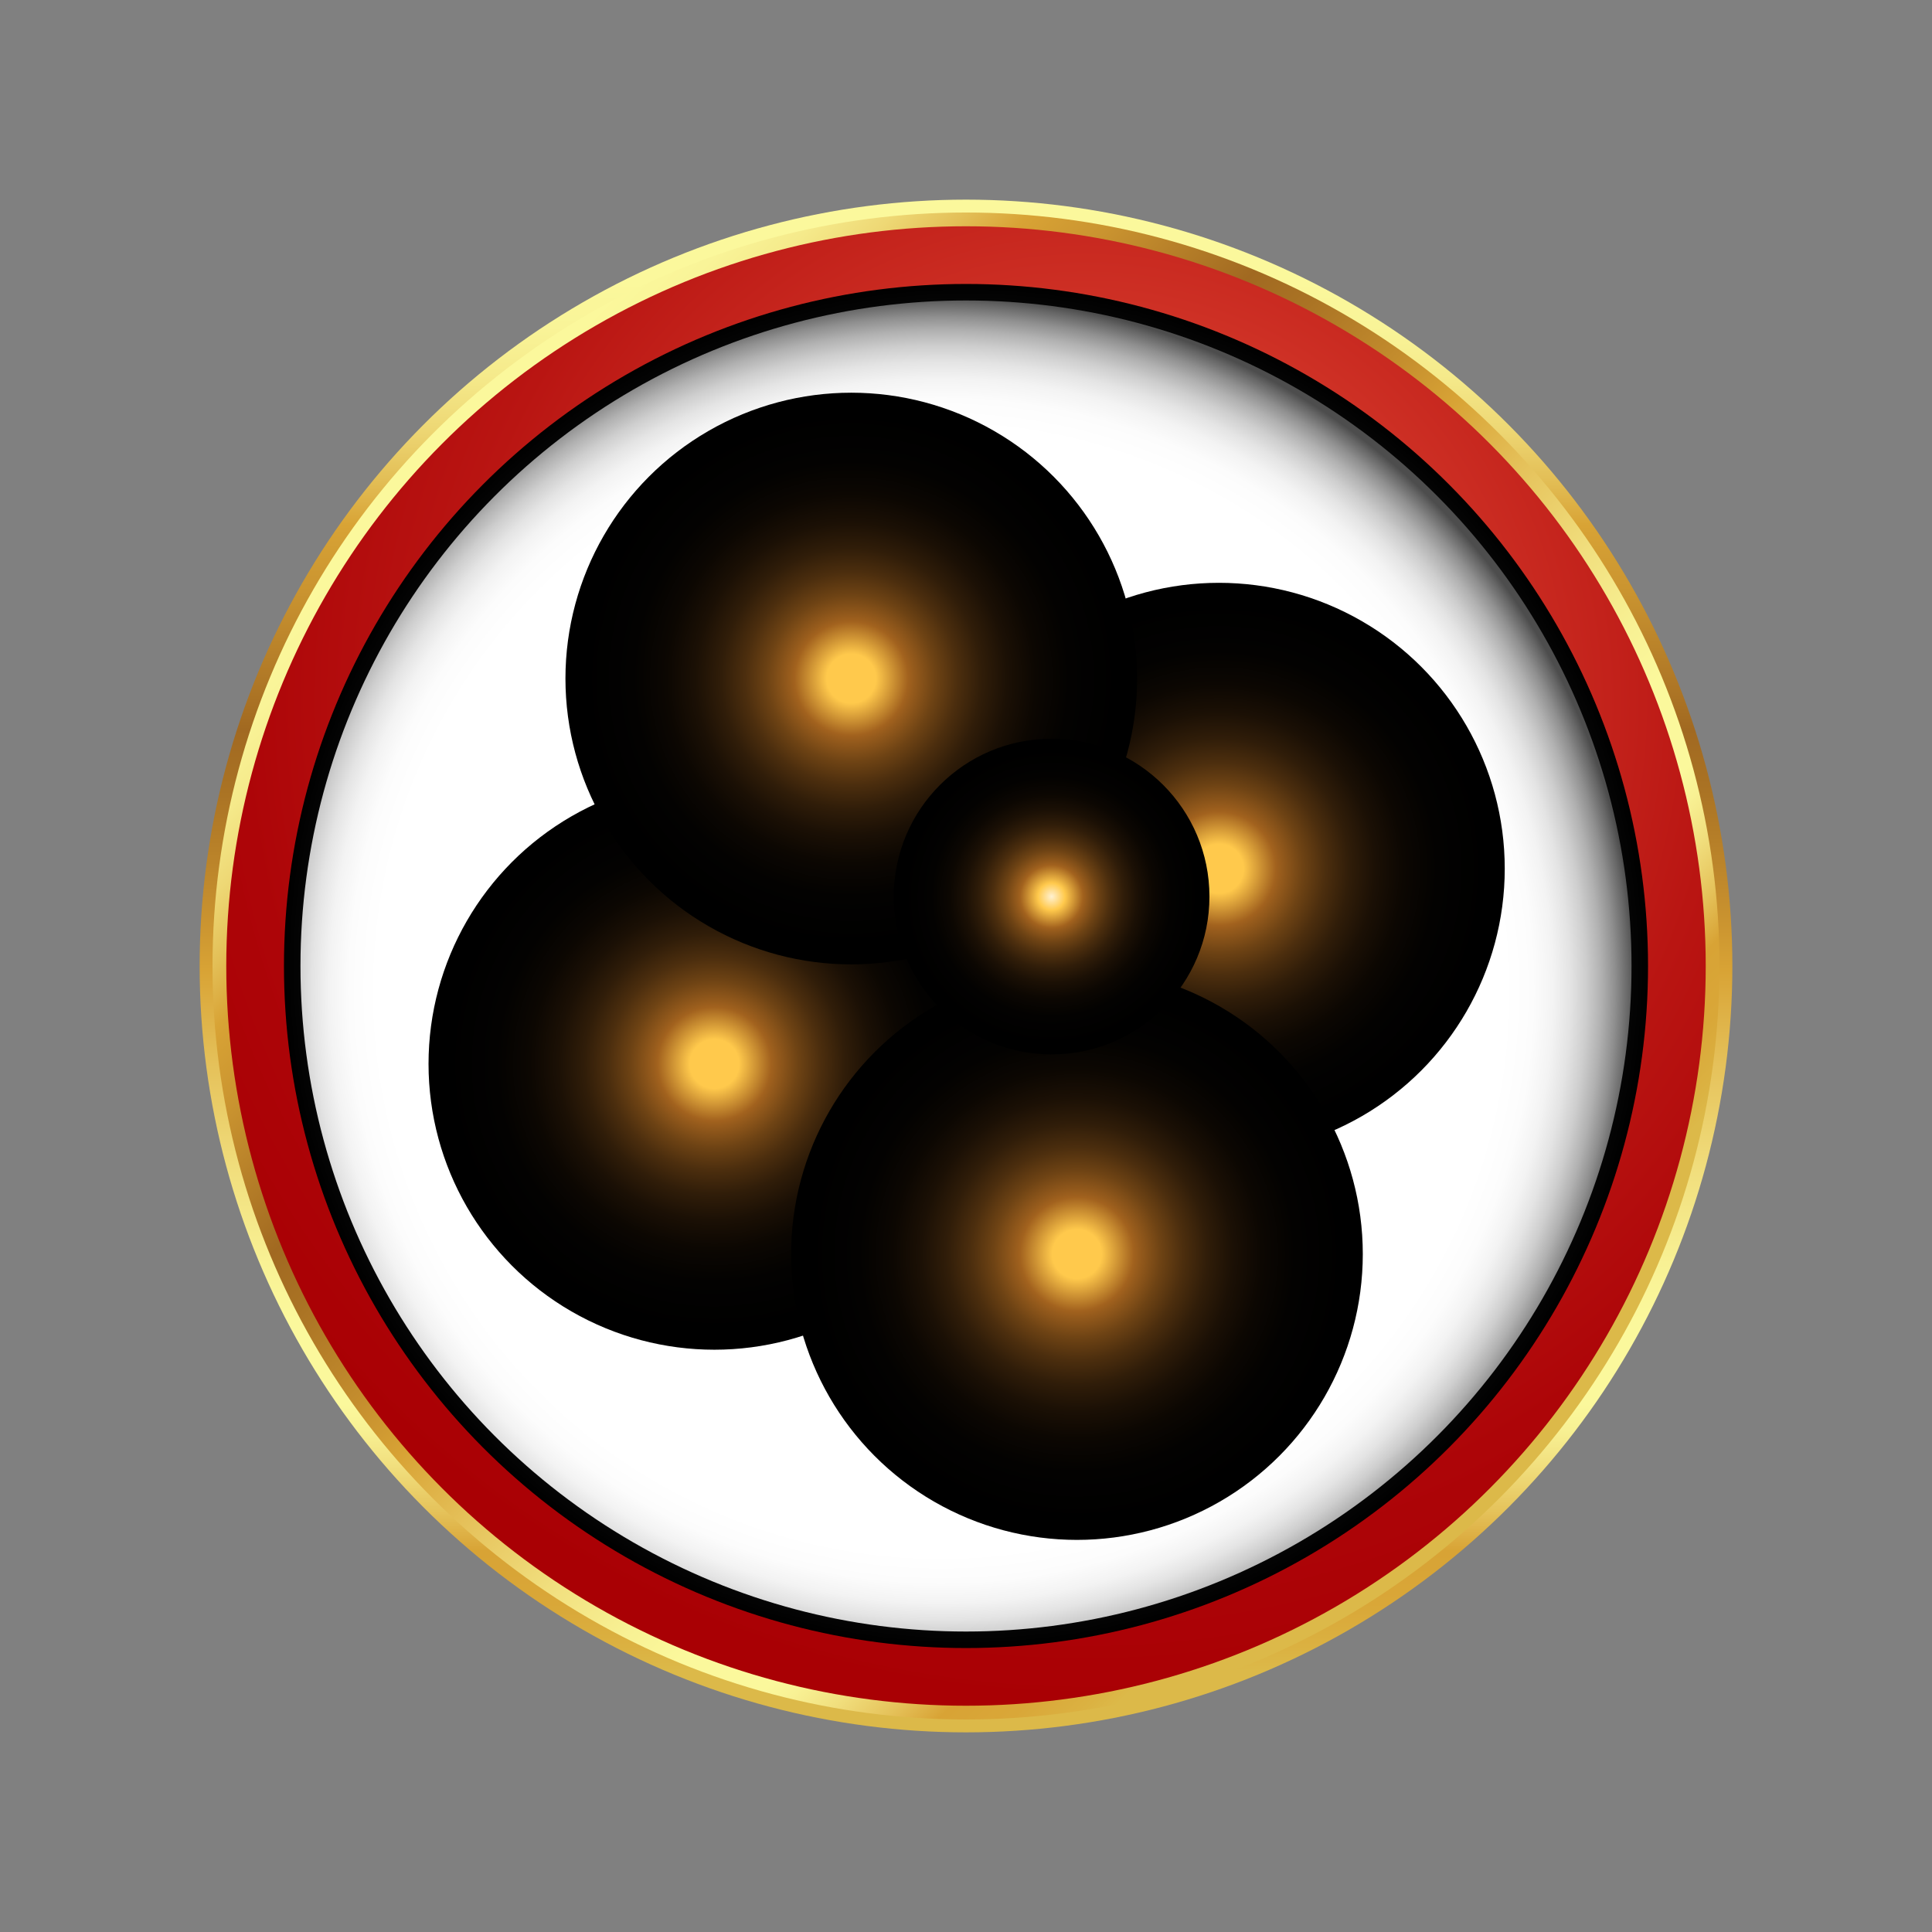 <?xml version="1.0" encoding="utf-8"?>
<!-- Generator: Adobe Illustrator 23.0.3, SVG Export Plug-In . SVG Version: 6.00 Build 0)  -->
<svg version="1.1" id="Layer_1" xmlns="http://www.w3.org/2000/svg" xmlns:xlink="http://www.w3.org/1999/xlink" x="0px" y="0px"
	 viewBox="0 0 288 288" style="enable-background:new 0 0 288 288;" xml:space="preserve">
<rect x="0" y="0" width="288" height="288" fill="#808080" stroke="none"/>
<style type="text/css">
	.st0{display:none;fill:#242424;}
	.st1{display:none;fill:url(#SVGID_1_);}
	.st2{fill:url(#SVGID_2_);}
	.st3{fill:url(#SVGID_3_);}
	.st4{fill:url(#SVGID_4_);}
	.st5{fill:url(#SVGID_5_);}
	.st6{fill:url(#SVGID_6_);}
	.st7{fill:url(#SVGID_7_);}
	.st8{fill:url(#SVGID_8_);}
	.st9{display:none;}
	.st10{display:inline;}
	.st11{fill:#FBE587;}
	.st12{fill:#B71210;}
	.st13{fill:url(#SVGID_9_);}
	.st14{fill:url(#SVGID_10_);}
	.st15{fill:url(#SVGID_11_);}
	.st16{fill:url(#SVGID_12_);}
	.st17{fill:url(#SVGID_13_);}
	.st18{fill:url(#SVGID_14_);}
	.st19{fill:url(#SVGID_15_);}
	.st20{fill:url(#SVGID_16_);}
	.st21{fill:url(#SVGID_17_);}
	.st22{fill:url(#SVGID_18_);}
	.st23{display:inline;fill:url(#SVGID_19_);}
	.st24{display:inline;fill:url(#SVGID_20_);}
	.st25{display:inline;fill:url(#SVGID_21_);}
	.st26{display:inline;fill:url(#SVGID_22_);}
	.st27{display:inline;fill:url(#SVGID_23_);}
</style>
<g>
	<rect x="0" y="0" class="st0" width="288" height="288"/>
	
		<radialGradient id="SVGID_1_" cx="-29.803" cy="191.631" r="105.025" gradientTransform="matrix(1.151 0 0 0.993 178.307 -9.768)" gradientUnits="userSpaceOnUse">
		<stop  offset="0.685" style="stop-color:#242424"/>
		<stop  offset="0.716" style="stop-color:#3E3E3E"/>
		<stop  offset="0.82" style="stop-color:#909090"/>
		<stop  offset="0.905" style="stop-color:#CCCCCC"/>
		<stop  offset="0.967" style="stop-color:#F1F1F1"/>
		<stop  offset="1" style="stop-color:#FFFFFF"/>
	</radialGradient>
	<ellipse class="st1" cx="144" cy="180.44" rx="120.9" ry="104.24"/>
	<g>
		<linearGradient id="SVGID_2_" gradientUnits="userSpaceOnUse" x1="144" y1="41.901" x2="144" y2="249.021">
			<stop  offset="0" style="stop-color:#FBF89C"/>
			<stop  offset="0.033" style="stop-color:#F9F498"/>
			<stop  offset="0.068" style="stop-color:#F5EA8B"/>
			<stop  offset="0.105" style="stop-color:#EED875"/>
			<stop  offset="0.142" style="stop-color:#E3BF57"/>
			<stop  offset="0.176" style="stop-color:#D8A335"/>
			<stop  offset="0.223" style="stop-color:#CA9430"/>
			<stop  offset="0.314" style="stop-color:#A56D22"/>
			<stop  offset="0.323" style="stop-color:#A16921"/>
			<stop  offset="0.367" style="stop-color:#AA7324"/>
			<stop  offset="0.442" style="stop-color:#C38C2D"/>
			<stop  offset="0.496" style="stop-color:#D8A335"/>
			<stop  offset="0.564" style="stop-color:#E5C15A"/>
			<stop  offset="0.643" style="stop-color:#F1DF7E"/>
			<stop  offset="0.707" style="stop-color:#F8F194"/>
			<stop  offset="0.748" style="stop-color:#FBF89C"/>
			<stop  offset="0.808" style="stop-color:#FBF89C"/>
			<stop  offset="0.826" style="stop-color:#F8F194"/>
			<stop  offset="0.853" style="stop-color:#F1DF7E"/>
			<stop  offset="0.886" style="stop-color:#E5C25A"/>
			<stop  offset="0.914" style="stop-color:#D8A335"/>
			<stop  offset="0.952" style="stop-color:#D9A738"/>
			<stop  offset="0.985" style="stop-color:#DBB242"/>
			<stop  offset="1" style="stop-color:#DCB949"/>
		</linearGradient>
		<circle class="st2" cx="144" cy="144" r="114.24"/>
		<linearGradient id="SVGID_3_" gradientUnits="userSpaceOnUse" x1="67.581" y1="67.581" x2="210.329" y2="210.329">
			<stop  offset="0" style="stop-color:#FBF89C"/>
			<stop  offset="0.033" style="stop-color:#F9F498"/>
			<stop  offset="0.068" style="stop-color:#F5EA8B"/>
			<stop  offset="0.105" style="stop-color:#EED875"/>
			<stop  offset="0.142" style="stop-color:#E3BF57"/>
			<stop  offset="0.176" style="stop-color:#D8A335"/>
			<stop  offset="0.223" style="stop-color:#CA9430"/>
			<stop  offset="0.314" style="stop-color:#A56D22"/>
			<stop  offset="0.323" style="stop-color:#A16921"/>
			<stop  offset="0.367" style="stop-color:#AA7324"/>
			<stop  offset="0.442" style="stop-color:#C38C2D"/>
			<stop  offset="0.496" style="stop-color:#D8A335"/>
			<stop  offset="0.564" style="stop-color:#E5C15A"/>
			<stop  offset="0.643" style="stop-color:#F1DF7E"/>
			<stop  offset="0.707" style="stop-color:#F8F194"/>
			<stop  offset="0.748" style="stop-color:#FBF89C"/>
			<stop  offset="0.808" style="stop-color:#FBF89C"/>
			<stop  offset="0.826" style="stop-color:#F8F194"/>
			<stop  offset="0.853" style="stop-color:#F1DF7E"/>
			<stop  offset="0.886" style="stop-color:#E5C25A"/>
			<stop  offset="0.914" style="stop-color:#D8A335"/>
			<stop  offset="0.952" style="stop-color:#D9A738"/>
			<stop  offset="0.985" style="stop-color:#DBB242"/>
			<stop  offset="1" style="stop-color:#DCB949"/>
		</linearGradient>
		<circle class="st3" cx="144" cy="144" r="112.32"/>
		<radialGradient id="SVGID_4_" cx="161.764" cy="104.693" r="149.781" gradientUnits="userSpaceOnUse">
			<stop  offset="0" style="stop-color:#FF6F50"/>
			<stop  offset="0.165" style="stop-color:#E9523C"/>
			<stop  offset="0.407" style="stop-color:#CD2F24"/>
			<stop  offset="0.633" style="stop-color:#B91512"/>
			<stop  offset="0.838" style="stop-color:#AD0508"/>
			<stop  offset="1" style="stop-color:#A90004"/>
		</radialGradient>
		<circle class="st4" cx="144" cy="144" r="110.27"/>
		<radialGradient id="SVGID_5_" cx="144" cy="144" r="101.669" gradientUnits="userSpaceOnUse">
			<stop  offset="0.591" style="stop-color:#333333"/>
			<stop  offset="0.696" style="stop-color:#2D2D2D"/>
			<stop  offset="0.832" style="stop-color:#1D1D1D"/>
			<stop  offset="0.983" style="stop-color:#030303"/>
			<stop  offset="1" style="stop-color:#000000"/>
		</radialGradient>
		<circle class="st5" cx="144" cy="144" r="101.67"/>
		<radialGradient id="SVGID_6_" cx="144" cy="144" r="101.339" gradientUnits="userSpaceOnUse">
			<stop  offset="0.477" style="stop-color:#FFF3A6"/>
			<stop  offset="0.781" style="stop-color:#F9DF7B"/>
			<stop  offset="0.809" style="stop-color:#F6DB77"/>
			<stop  offset="0.84" style="stop-color:#EECF6A"/>
			<stop  offset="0.871" style="stop-color:#E0BC54"/>
			<stop  offset="0.903" style="stop-color:#CDA036"/>
			<stop  offset="0.936" style="stop-color:#B57E10"/>
			<stop  offset="0.979" style="stop-color:#E5C35C"/>
			<stop  offset="1" style="stop-color:#F9DF7B"/>
		</radialGradient>
		<circle class="st6" cx="144" cy="144" r="98.65"/>
		<radialGradient id="SVGID_7_" cx="144" cy="144" r="98.929" gradientUnits="userSpaceOnUse">
			<stop  offset="0.591" style="stop-color:#333333"/>
			<stop  offset="0.696" style="stop-color:#2D2D2D"/>
			<stop  offset="0.832" style="stop-color:#1D1D1D"/>
			<stop  offset="0.983" style="stop-color:#030303"/>
			<stop  offset="1" style="stop-color:#000000"/>
		</radialGradient>
		<path class="st7" d="M88.28,225.75L144,144l-81.75,55.72C69.22,209.93,78.07,218.78,88.28,225.75z M225.75,199.72L144,144
			l55.72,81.75C209.93,218.78,218.78,209.93,225.75,199.72z M144,242.93c6.29,0,12.44-0.59,18.41-1.72L144,144l-18.41,97.21
			C131.56,242.33,137.71,242.93,144,242.93z M242.93,144c0-6.29-0.59-12.44-1.72-18.41L144,144l97.21,18.41
			C242.33,156.44,242.93,150.29,242.93,144z M199.72,62.25L144,144l81.75-55.72C218.78,78.07,209.93,69.22,199.72,62.25z M45.07,144
			c0,6.29,0.59,12.44,1.72,18.41L144,144l-97.21-18.41C45.67,131.56,45.07,137.71,45.07,144z M144,45.07
			c-6.29,0-12.44,0.59-18.41,1.72L144,144l18.41-97.21C156.44,45.67,150.29,45.07,144,45.07z M62.25,88.28L144,144L88.28,62.25
			C78.07,69.22,69.22,78.07,62.25,88.28z"/>
		<radialGradient id="SVGID_8_" cx="139.087" cy="150.047" r="23.055" gradientUnits="userSpaceOnUse">
			<stop  offset="0.254" style="stop-color:#BE8B1E"/>
			<stop  offset="1" style="stop-color:#FFFFFF"/>
		</radialGradient>
		<circle class="st8" cx="139.09" cy="150.05" r="23.06"/>
		<g class="st9">
			<g class="st10">
				<path class="st11" d="M145.43,70.11v2.71h-1.32l-5.5-2.32v-1.97h5.53v-0.87h1.29v0.87h2.09v1.58H145.43z M144.14,70.11h-3.78
					l3.78,1.36V70.11z"/>
				<path class="st11" d="M146.97,66.24c-0.47,0.41-1.09,0.61-1.88,0.61h-3.99c-0.81,0-1.45-0.2-1.92-0.59
					c-0.47-0.4-0.7-0.99-0.7-1.79c0-0.79,0.23-1.39,0.7-1.78s1.11-0.59,1.92-0.59h3.99c0.78,0,1.4,0.21,1.87,0.62
					c0.47,0.41,0.7,1,0.7,1.76C147.67,65.24,147.44,65.83,146.97,66.24z M145.07,63.82h-3.93c-0.33,0-0.6,0.04-0.83,0.13
					c-0.22,0.08-0.33,0.26-0.33,0.52c0,0.28,0.11,0.46,0.32,0.54c0.22,0.08,0.49,0.12,0.83,0.12h3.93c0.74,0,1.11-0.22,1.11-0.66
					C146.18,64.03,145.81,63.82,145.07,63.82z"/>
				<path class="st11" d="M146.97,60.27c-0.47,0.41-1.09,0.61-1.88,0.61h-3.99c-0.81,0-1.45-0.2-1.92-0.59s-0.7-0.99-0.7-1.79
					c0-0.79,0.23-1.39,0.7-1.78s1.11-0.59,1.92-0.59h3.99c0.78,0,1.4,0.21,1.87,0.62c0.47,0.41,0.7,1,0.7,1.76
					C147.67,59.27,147.44,59.86,146.97,60.27z M145.07,57.84h-3.93c-0.33,0-0.6,0.04-0.83,0.13c-0.22,0.08-0.33,0.26-0.33,0.52
					c0,0.28,0.11,0.46,0.32,0.54c0.22,0.08,0.49,0.12,0.83,0.12h3.93c0.74,0,1.11-0.22,1.11-0.66
					C146.18,58.06,145.81,57.84,145.07,57.84z"/>
			</g>
			<g class="st10">
				<path class="st11" d="M142.29,218.26v-2.71h1.32l5.5,2.32v1.97h-5.53v0.87h-1.29v-0.87h-2.09v-1.58H142.29z M143.58,218.26h3.78
					l-3.78-1.36V218.26z"/>
				<path class="st11" d="M140.74,222.13c0.47-0.41,1.09-0.61,1.88-0.61h3.99c0.81,0,1.45,0.2,1.92,0.59c0.47,0.4,0.7,0.99,0.7,1.79
					c0,0.79-0.23,1.39-0.7,1.78c-0.47,0.4-1.11,0.59-1.92,0.59h-3.99c-0.78,0-1.4-0.21-1.87-0.62c-0.47-0.41-0.7-1-0.7-1.76
					C140.04,223.13,140.28,222.53,140.74,222.13z M142.65,224.55h3.93c0.33,0,0.6-0.04,0.83-0.13c0.22-0.08,0.33-0.26,0.33-0.52
					c0-0.28-0.11-0.46-0.32-0.54c-0.22-0.08-0.49-0.12-0.83-0.12h-3.93c-0.74,0-1.11,0.22-1.11,0.66
					C141.54,224.34,141.91,224.55,142.65,224.55z"/>
				<path class="st11" d="M140.74,228.1c0.47-0.41,1.09-0.61,1.88-0.61h3.99c0.81,0,1.45,0.2,1.92,0.59c0.47,0.4,0.7,0.99,0.7,1.79
					c0,0.79-0.23,1.39-0.7,1.78c-0.47,0.4-1.11,0.59-1.92,0.59h-3.99c-0.78,0-1.4-0.21-1.87-0.62c-0.47-0.41-0.7-1-0.7-1.76
					C140.04,229.1,140.28,228.51,140.74,228.1z M142.65,230.52h3.93c0.33,0,0.6-0.04,0.83-0.13c0.22-0.08,0.33-0.26,0.33-0.52
					c0-0.28-0.11-0.46-0.32-0.54c-0.22-0.08-0.49-0.12-0.83-0.12h-3.93c-0.74,0-1.11,0.22-1.11,0.66
					C141.54,230.31,141.91,230.52,142.65,230.52z"/>
			</g>
			<g class="st10">
				<path class="st11" d="M193.83,146.8c0.3,0,0.53-0.03,0.68-0.08c0.15-0.05,0.26-0.15,0.33-0.29c0.07-0.14,0.1-0.35,0.1-0.64
					v-6.86h1.82v6.94c0,0.51-0.06,0.92-0.18,1.24c-0.12,0.32-0.33,0.56-0.63,0.71c-0.3,0.16-0.71,0.24-1.23,0.24h-0.88V146.8z"/>
				<path class="st11" d="M199.39,138.93h2.01l1.72,8.91h-1.67l-0.33-1.96h-1.41l-0.34,1.96h-1.71L199.39,138.93z M200.94,144.76
					l-0.54-3.59l-0.53,3.59H200.94z"/>
				<path class="st11" d="M204.36,147.2c-0.4-0.51-0.59-1.24-0.59-2.21v-3.19c0-0.98,0.2-1.73,0.59-2.23
					c0.39-0.5,1.06-0.75,2.02-0.75c0.91,0,1.55,0.22,1.93,0.67c0.38,0.44,0.57,1.08,0.57,1.91v0.75h-1.76v-0.82
					c0-0.26-0.01-0.48-0.04-0.64c-0.03-0.16-0.09-0.29-0.2-0.4c-0.11-0.11-0.27-0.16-0.49-0.16c-0.33,0-0.54,0.11-0.64,0.32
					c-0.1,0.21-0.14,0.52-0.14,0.93v4.05c0,0.42,0.06,0.73,0.16,0.94c0.11,0.21,0.32,0.31,0.62,0.31c0.31,0,0.51-0.1,0.59-0.31
					s0.13-0.52,0.13-0.93v-0.87h1.76v0.74c0,0.85-0.19,1.51-0.56,1.97c-0.37,0.47-1.02,0.7-1.94,0.7
					C205.43,147.97,204.76,147.71,204.36,147.2z"/>
				<path class="st11" d="M209.98,138.93h1.8v3.76l1.62-3.76h1.76l-1.67,4l1.8,4.91h-1.84l-1.38-3.98l-0.3,0.48v3.5h-1.8V138.93z"/>
				<path class="st11" d="M216.05,138.93h2.83c1.54,0,2.31,0.85,2.31,2.56c0,0.9-0.22,1.54-0.66,1.92
					c-0.44,0.38-1.05,0.57-1.84,0.57h-0.84v3.86h-1.8V138.93z M218.51,142.71c0.39,0,0.65-0.09,0.78-0.27
					c0.13-0.18,0.2-0.51,0.2-0.97c0-0.3-0.02-0.54-0.07-0.71c-0.04-0.17-0.14-0.31-0.28-0.4c-0.14-0.1-0.36-0.14-0.64-0.14h-0.64
					v2.5H218.51z"/>
				<path class="st11" d="M222.59,147.22c-0.4-0.5-0.61-1.22-0.61-2.18v-3.32c0-0.96,0.2-1.68,0.61-2.17
					c0.4-0.48,1.08-0.73,2.02-0.73c0.94,0,1.61,0.24,2.02,0.73c0.41,0.49,0.61,1.21,0.61,2.16v3.33c0,0.95-0.2,1.68-0.61,2.17
					c-0.41,0.5-1.08,0.74-2.02,0.74C223.66,147.97,222.99,147.72,222.59,147.22z M225.23,146.35c0.11-0.21,0.16-0.5,0.16-0.86v-4.21
					c0-0.37-0.05-0.65-0.16-0.85c-0.11-0.2-0.31-0.3-0.62-0.3s-0.52,0.1-0.62,0.3c-0.11,0.2-0.16,0.49-0.16,0.85v4.21
					c0,0.37,0.05,0.66,0.15,0.87c0.1,0.21,0.31,0.31,0.63,0.31C224.92,146.67,225.13,146.56,225.23,146.35z"/>
				<path class="st11" d="M229.22,140.28h-1.38v-1.34h4.55v1.34h-1.35v7.57h-1.83V140.28z"/>
			</g>
			<g class="st10">
				<path class="st11" d="M93.88,141.57c-0.3,0-0.53,0.03-0.68,0.08c-0.15,0.05-0.26,0.15-0.33,0.29c-0.07,0.14-0.1,0.35-0.1,0.64
					v6.86h-1.81v-6.94c0-0.51,0.06-0.92,0.18-1.24c0.12-0.32,0.33-0.56,0.63-0.71c0.3-0.16,0.71-0.24,1.23-0.24h0.88V141.57z"/>
				<path class="st11" d="M88.33,149.43h-2.01l-1.72-8.91h1.67l0.33,1.96h1.41l0.34-1.96h1.71L88.33,149.43z M86.78,143.6l0.54,3.59
					l0.53-3.59H86.78z"/>
				<path class="st11" d="M83.36,141.17c0.4,0.51,0.59,1.24,0.59,2.21v3.19c0,0.98-0.2,1.73-0.59,2.23
					c-0.39,0.5-1.07,0.75-2.02,0.75c-0.91,0-1.55-0.22-1.93-0.67c-0.38-0.44-0.57-1.08-0.57-1.91v-0.75h1.76v0.82
					c0,0.26,0.01,0.48,0.04,0.64c0.03,0.16,0.09,0.29,0.2,0.4c0.11,0.11,0.27,0.16,0.49,0.16c0.33,0,0.54-0.11,0.64-0.32
					c0.1-0.21,0.14-0.52,0.14-0.93v-4.05c0-0.42-0.06-0.73-0.17-0.93c-0.11-0.21-0.32-0.31-0.62-0.31c-0.31,0-0.51,0.1-0.59,0.31
					c-0.09,0.21-0.13,0.52-0.13,0.93v0.87h-1.76v-0.74c0-0.85,0.19-1.51,0.56-1.97c0.37-0.47,1.02-0.7,1.94-0.7
					C82.29,140.4,82.96,140.66,83.36,141.17z"/>
				<path class="st11" d="M77.74,149.43h-1.8v-3.76l-1.62,3.76h-1.76l1.67-4l-1.8-4.91h1.84l1.38,3.98l0.3-0.48v-3.5h1.8V149.43z"/>
				<path class="st11" d="M71.66,149.43h-2.83c-1.54,0-2.31-0.85-2.31-2.56c0-0.9,0.22-1.54,0.66-1.92
					c0.44-0.38,1.05-0.57,1.84-0.57h0.84v-3.86h1.8V149.43z M69.21,145.66c-0.39,0-0.65,0.09-0.78,0.27
					c-0.13,0.18-0.2,0.51-0.2,0.97c0,0.3,0.02,0.54,0.07,0.71c0.04,0.17,0.14,0.31,0.28,0.4c0.14,0.1,0.36,0.14,0.64,0.14h0.64v-2.5
					H69.21z"/>
				<path class="st11" d="M65.13,141.15c0.4,0.5,0.6,1.22,0.6,2.18v3.32c0,0.96-0.2,1.68-0.6,2.17c-0.4,0.48-1.08,0.73-2.02,0.73
					c-0.94,0-1.61-0.24-2.02-0.73c-0.41-0.49-0.61-1.21-0.61-2.16v-3.33c0-0.95,0.2-1.68,0.61-2.17c0.41-0.5,1.08-0.74,2.02-0.74
					C64.05,140.4,64.73,140.65,65.13,141.15z M62.48,142.01c-0.11,0.21-0.16,0.5-0.16,0.86v4.21c0,0.37,0.05,0.65,0.16,0.85
					c0.11,0.2,0.31,0.3,0.62,0.3c0.31,0,0.52-0.1,0.62-0.3c0.11-0.2,0.16-0.49,0.16-0.85v-4.21c0-0.37-0.05-0.66-0.15-0.87
					c-0.1-0.21-0.31-0.31-0.63-0.31C62.8,141.7,62.59,141.81,62.48,142.01z"/>
				<path class="st11" d="M58.5,148.09h1.38v1.34h-4.55v-1.34h1.35v-7.57h1.83V148.09z"/>
			</g>
			<g class="st10">
				<path class="st11" d="M201.29,91.36c-0.51-0.02-1.04-0.3-1.58-0.84l-0.09-0.09l1.14-1.14c0.29,0.29,0.52,0.46,0.7,0.52
					c0.18,0.06,0.36,0,0.55-0.19c0.13-0.13,0.19-0.27,0.18-0.41c-0.01-0.14-0.1-0.32-0.25-0.52c-0.15-0.2-0.4-0.48-0.73-0.81
					l-0.64-0.64c0.05,0.18,0.03,0.38-0.05,0.59c-0.08,0.21-0.22,0.41-0.41,0.6c-0.47,0.47-0.98,0.63-1.53,0.51
					c-0.56-0.13-1.12-0.48-1.68-1.04c-1.42-1.42-1.56-2.69-0.43-3.82c0.58-0.58,1.18-0.82,1.82-0.74c0.63,0.08,1.27,0.43,1.89,1.06
					l2.29,2.29c0.68,0.68,1.08,1.33,1.21,1.96c0.13,0.63-0.13,1.26-0.76,1.89C202.34,91.11,201.8,91.38,201.29,91.36z M199.71,86.39
					l-1-1c-0.27-0.27-0.53-0.46-0.75-0.55c-0.23-0.09-0.43-0.05-0.61,0.12c-0.19,0.19-0.22,0.4-0.11,0.63
					c0.11,0.24,0.36,0.54,0.74,0.92c0.27,0.27,0.48,0.47,0.64,0.59c0.16,0.13,0.32,0.2,0.48,0.22c0.16,0.02,0.31-0.05,0.45-0.19
					C199.73,86.95,199.79,86.7,199.71,86.39z"/>
				<path class="st11" d="M205.43,87.08c-0.62-0.04-1.2-0.34-1.76-0.89l-2.82-2.82c-0.58-0.58-0.89-1.17-0.94-1.78
					c-0.05-0.61,0.21-1.2,0.77-1.76c0.56-0.56,1.15-0.81,1.75-0.77c0.61,0.05,1.2,0.36,1.78,0.94l2.82,2.82
					c0.55,0.55,0.84,1.14,0.89,1.76c0.04,0.62-0.21,1.2-0.75,1.74C206.63,86.87,206.04,87.12,205.43,87.08z M205.79,84.01
					l-2.78-2.78c-0.23-0.23-0.46-0.4-0.67-0.49c-0.22-0.1-0.42-0.05-0.6,0.14c-0.2,0.2-0.25,0.4-0.15,0.61
					c0.1,0.21,0.26,0.44,0.5,0.67l2.78,2.78c0.52,0.52,0.94,0.63,1.25,0.32C206.43,84.95,206.32,84.54,205.79,84.01z"/>
			</g>
			<g class="st10">
				<path class="st11" d="M86.49,197.07c0.51,0.02,1.04,0.3,1.58,0.84l0.09,0.09l-1.14,1.14c-0.29-0.29-0.52-0.46-0.7-0.52
					c-0.18-0.06-0.36,0-0.55,0.19c-0.13,0.13-0.19,0.27-0.18,0.41c0.01,0.14,0.1,0.32,0.25,0.52s0.4,0.48,0.73,0.81l0.64,0.64
					c-0.05-0.18-0.03-0.38,0.05-0.59c0.08-0.21,0.22-0.41,0.41-0.6c0.47-0.47,0.98-0.63,1.53-0.51c0.56,0.13,1.12,0.48,1.68,1.04
					c1.42,1.42,1.56,2.69,0.43,3.82c-0.58,0.58-1.18,0.82-1.82,0.74c-0.64-0.08-1.27-0.43-1.89-1.06l-2.29-2.29
					c-0.68-0.68-1.08-1.33-1.21-1.96c-0.13-0.63,0.13-1.26,0.76-1.89C85.43,197.32,85.97,197.05,86.49,197.07z M88.07,202.03l1,1
					c0.27,0.27,0.53,0.46,0.75,0.55c0.23,0.09,0.43,0.05,0.61-0.12c0.19-0.19,0.22-0.4,0.11-0.63c-0.11-0.24-0.36-0.54-0.73-0.92
					c-0.27-0.27-0.48-0.47-0.64-0.59c-0.16-0.13-0.32-0.2-0.48-0.22c-0.16-0.02-0.31,0.05-0.45,0.19
					C88.04,201.48,87.99,201.73,88.07,202.03z"/>
				<path class="st11" d="M82.35,201.35c0.62,0.04,1.2,0.34,1.76,0.89l2.82,2.82c0.58,0.58,0.89,1.17,0.94,1.78
					c0.05,0.61-0.21,1.2-0.77,1.76c-0.56,0.56-1.14,0.81-1.75,0.77c-0.61-0.05-1.2-0.36-1.78-0.94l-2.82-2.82
					c-0.55-0.55-0.84-1.14-0.89-1.76c-0.04-0.62,0.21-1.2,0.75-1.74C81.15,201.56,81.73,201.31,82.35,201.35z M81.98,204.41
					l2.78,2.78c0.23,0.23,0.46,0.4,0.67,0.49c0.22,0.1,0.42,0.05,0.6-0.14c0.2-0.2,0.25-0.4,0.15-0.61c-0.1-0.21-0.26-0.43-0.5-0.67
					l-2.78-2.78c-0.52-0.52-0.94-0.63-1.25-0.32C81.35,203.47,81.46,203.89,81.98,204.41z"/>
			</g>
			<g class="st10">
				<path class="st11" d="M197.01,200.82l3.89-0.82l0.3-0.06c0.48-0.1,0.86-0.21,1.14-0.31c0.29-0.1,0.54-0.27,0.77-0.5
					c0.2-0.2,0.32-0.4,0.35-0.58c0.03-0.18-0.03-0.35-0.18-0.5c-0.21-0.21-0.44-0.28-0.69-0.19c-0.25,0.08-0.52,0.27-0.81,0.56
					l-0.29,0.29l-1.17-1.17l0.31-0.31c0.59-0.59,1.2-0.92,1.82-0.99c0.62-0.07,1.23,0.19,1.82,0.79c0.54,0.54,0.81,1.1,0.81,1.68
					c0,0.57-0.27,1.12-0.8,1.65c-0.32,0.32-0.67,0.55-1.05,0.69c-0.38,0.14-0.88,0.27-1.51,0.39l-0.22,0.05l-3.03,0.61l1.87,1.87
					l-0.95,0.95l-3.22-3.22L197.01,200.82z"/>
				<path class="st11" d="M201.02,205.75c0.04-0.62,0.34-1.2,0.89-1.76l2.82-2.82c0.58-0.58,1.17-0.89,1.78-0.94
					c0.61-0.05,1.2,0.21,1.76,0.77c0.56,0.56,0.81,1.14,0.77,1.75c-0.05,0.61-0.36,1.2-0.94,1.78l-2.82,2.82
					c-0.55,0.55-1.14,0.85-1.76,0.89c-0.62,0.04-1.2-0.21-1.74-0.75C201.23,206.95,200.98,206.37,201.02,205.75z M204.09,206.12
					l2.78-2.78c0.23-0.23,0.4-0.46,0.49-0.67c0.1-0.22,0.05-0.42-0.14-0.6c-0.2-0.2-0.4-0.25-0.61-0.15
					c-0.21,0.1-0.43,0.26-0.67,0.5l-2.78,2.78c-0.52,0.52-0.63,0.94-0.32,1.25C203.15,206.75,203.56,206.64,204.09,206.12z"/>
			</g>
			<g class="st10">
				<path class="st11" d="M84.06,89.98l1.71,1.71l-0.92,0.92l-2.89-2.89l0.79-0.79l6.84-4.18l1.17,1.17L84.06,89.98z"/>
				<path class="st11" d="M86.75,82.67c-0.04,0.62-0.34,1.2-0.89,1.76l-2.82,2.82c-0.58,0.58-1.17,0.89-1.78,0.94
					c-0.61,0.05-1.2-0.21-1.76-0.77c-0.56-0.56-0.81-1.14-0.77-1.75c0.05-0.61,0.36-1.2,0.94-1.78l2.82-2.82
					c0.55-0.55,1.14-0.85,1.76-0.89c0.62-0.04,1.2,0.21,1.74,0.75C86.54,81.47,86.8,82.06,86.75,82.67z M83.69,82.31l-2.78,2.78
					c-0.23,0.23-0.4,0.46-0.49,0.67c-0.1,0.22-0.05,0.42,0.14,0.6c0.2,0.2,0.4,0.25,0.61,0.15c0.21-0.1,0.43-0.26,0.67-0.5
					l2.78-2.78c0.52-0.52,0.63-0.94,0.32-1.25C84.63,81.68,84.21,81.78,83.69,82.31z"/>
			</g>
		</g>
		<g class="st9">
			<g class="st10">
				<path class="st12" d="M176.95,73.31c-0.58,0.16-1.26,0.08-2.05-0.25l-0.28-0.12l0.65-1.56l0.27,0.11
					c0.42,0.17,0.74,0.24,0.97,0.23c0.22-0.02,0.39-0.15,0.49-0.4c0.1-0.25,0.08-0.46-0.07-0.62c-0.15-0.17-0.43-0.34-0.85-0.51
					c-0.44-0.18-0.79-0.25-1.06-0.21c-0.27,0.04-0.48,0.23-0.63,0.58c-0.01,0.01-0.05,0.1-0.13,0.27l-1.15-0.48l0.1-0.24
					c0.15-0.36,0.16-0.64,0.03-0.86c-0.13-0.21-0.42-0.41-0.85-0.59c-0.35-0.15-0.63-0.21-0.84-0.18c-0.21,0.03-0.37,0.17-0.47,0.42
					c-0.1,0.24-0.08,0.45,0.07,0.61c0.15,0.17,0.4,0.33,0.75,0.48l0.36,0.15l-0.65,1.56l-0.45-0.19c-0.72-0.3-1.19-0.73-1.42-1.28
					c-0.23-0.55-0.2-1.17,0.09-1.87c0.29-0.7,0.71-1.17,1.25-1.39c0.54-0.23,1.17-0.19,1.88,0.11c0.47,0.2,0.82,0.46,1.07,0.79
					c0.24,0.33,0.34,0.66,0.3,1c0.55-0.58,1.34-0.66,2.37-0.22c0.79,0.33,1.34,0.77,1.64,1.31c0.3,0.54,0.29,1.19-0.03,1.96
					C177.98,72.68,177.53,73.15,176.95,73.31z"/>
				<path class="st12" d="M179.2,67.96c-0.59,0.2-1.24,0.14-1.97-0.16l-3.68-1.54c-0.75-0.31-1.27-0.74-1.54-1.29
					c-0.28-0.55-0.26-1.19,0.05-1.92c0.31-0.73,0.75-1.19,1.33-1.37c0.58-0.19,1.25-0.12,2,0.19l3.68,1.54
					c0.72,0.3,1.21,0.73,1.49,1.29c0.27,0.56,0.26,1.19-0.03,1.9C180.23,67.31,179.79,67.77,179.2,67.96z M178.38,64.99l-3.62-1.52
					c-0.3-0.13-0.58-0.19-0.81-0.2c-0.24-0.01-0.4,0.11-0.51,0.35c-0.11,0.26-0.08,0.46,0.09,0.62c0.17,0.16,0.41,0.3,0.72,0.43
					l3.62,1.52c0.68,0.29,1.11,0.23,1.28-0.18C179.32,65.62,179.06,65.28,178.38,64.99z"/>
			</g>
			<g class="st10">
				<path class="st12" d="M110.86,215c0.58-0.16,1.26-0.08,2.05,0.25l0.28,0.12l-0.65,1.56l-0.27-0.11
					c-0.42-0.17-0.74-0.24-0.97-0.23c-0.22,0.02-0.39,0.15-0.49,0.4c-0.1,0.25-0.08,0.46,0.07,0.62c0.15,0.17,0.43,0.34,0.85,0.51
					c0.44,0.18,0.79,0.25,1.06,0.21c0.27-0.04,0.48-0.23,0.63-0.58c0.01-0.01,0.05-0.1,0.12-0.27l1.15,0.48l-0.1,0.24
					c-0.15,0.36-0.16,0.65-0.03,0.86c0.13,0.21,0.42,0.41,0.85,0.59c0.35,0.15,0.63,0.21,0.84,0.18c0.21-0.03,0.37-0.17,0.47-0.42
					c0.1-0.24,0.08-0.45-0.07-0.61c-0.15-0.16-0.4-0.33-0.75-0.48l-0.37-0.15l0.65-1.56l0.45,0.19c0.72,0.3,1.19,0.73,1.42,1.27
					c0.23,0.55,0.2,1.17-0.09,1.87c-0.29,0.7-0.71,1.17-1.25,1.4c-0.54,0.23-1.17,0.19-1.88-0.11c-0.47-0.2-0.82-0.46-1.07-0.79
					c-0.24-0.33-0.34-0.66-0.3-1c-0.55,0.58-1.34,0.66-2.37,0.22c-0.79-0.33-1.34-0.77-1.64-1.31c-0.3-0.54-0.29-1.19,0.03-1.96
					C109.83,215.64,110.28,215.17,110.86,215z"/>
				<path class="st12" d="M108.61,220.35c0.59-0.2,1.24-0.14,1.97,0.16l3.68,1.54c0.75,0.31,1.26,0.74,1.54,1.29
					c0.28,0.54,0.26,1.19-0.05,1.92c-0.31,0.73-0.75,1.19-1.33,1.37c-0.58,0.19-1.25,0.12-2-0.19l-3.68-1.54
					c-0.72-0.3-1.21-0.73-1.49-1.29c-0.27-0.56-0.26-1.19,0.03-1.9C107.58,221.01,108.02,220.55,108.61,220.35z M109.43,223.33
					l3.62,1.52c0.3,0.13,0.57,0.19,0.81,0.2c0.23,0.01,0.4-0.11,0.51-0.35c0.11-0.26,0.08-0.46-0.09-0.62
					c-0.17-0.16-0.41-0.3-0.72-0.43l-3.62-1.52c-0.68-0.29-1.11-0.23-1.28,0.18C108.49,222.7,108.75,223.04,109.43,223.33z"/>
			</g>
			<g class="st10">
				<path class="st12" d="M209.49,175.41c-0.23-0.33-0.32-0.7-0.28-1.12c0.04-0.41,0.17-0.89,0.4-1.44l1.52,0.64
					c-0.2,0.47-0.3,0.84-0.3,1.09c0,0.25,0.13,0.43,0.38,0.54c0.2,0.08,0.38,0.08,0.53-0.02c0.15-0.1,0.29-0.26,0.41-0.48
					c0.12-0.23,0.27-0.56,0.46-0.99c0.21-0.5,0.32-0.89,0.33-1.18c0.01-0.29-0.12-0.49-0.41-0.61c-0.36-0.15-0.7,0-1.01,0.45
					l-1.35-0.56l2.07-4.62l3.77,1.58l-0.56,1.35l-2.5-1.05l-0.84,1.78c0.14-0.08,0.35-0.1,0.61-0.09c0.26,0.02,0.52,0.08,0.78,0.19
					c0.56,0.24,0.89,0.64,0.99,1.21c0.1,0.57-0.03,1.27-0.37,2.09c-0.27,0.65-0.56,1.16-0.85,1.55c-0.29,0.38-0.66,0.63-1.08,0.74
					c-0.43,0.11-0.94,0.04-1.53-0.21C210.11,176.02,209.72,175.74,209.49,175.41z"/>
				<path class="st12" d="M214.59,177.15c-0.2-0.59-0.14-1.24,0.16-1.97l1.54-3.68c0.31-0.75,0.74-1.26,1.29-1.54
					c0.54-0.28,1.19-0.26,1.92,0.05c0.73,0.31,1.19,0.75,1.37,1.33c0.18,0.58,0.12,1.25-0.19,2l-1.54,3.68
					c-0.3,0.72-0.73,1.21-1.29,1.49c-0.56,0.27-1.19,0.26-1.9-0.03C215.24,178.18,214.79,177.73,214.59,177.15z M217.57,176.32
					l1.52-3.62c0.13-0.3,0.2-0.57,0.2-0.81c0.01-0.24-0.11-0.4-0.35-0.51c-0.26-0.11-0.46-0.08-0.62,0.09
					c-0.16,0.17-0.3,0.41-0.43,0.72l-1.52,3.62c-0.29,0.68-0.23,1.11,0.18,1.28C216.94,177.27,217.28,177.01,217.57,176.32z"/>
				<path class="st12" d="M220.1,179.45c-0.2-0.59-0.14-1.24,0.16-1.97l1.54-3.68c0.31-0.75,0.74-1.26,1.29-1.54
					c0.54-0.28,1.19-0.26,1.92,0.05c0.73,0.31,1.19,0.75,1.37,1.33c0.18,0.58,0.12,1.25-0.19,2l-1.54,3.68
					c-0.3,0.72-0.73,1.21-1.29,1.49c-0.56,0.27-1.19,0.26-1.9-0.03C220.75,180.49,220.3,180.04,220.1,179.45z M223.07,178.63
					l1.52-3.62c0.13-0.3,0.19-0.57,0.2-0.81c0.01-0.24-0.11-0.4-0.35-0.51c-0.26-0.11-0.46-0.08-0.62,0.09
					c-0.16,0.17-0.3,0.41-0.43,0.72l-1.52,3.62c-0.29,0.68-0.23,1.11,0.18,1.28C222.45,179.57,222.79,179.31,223.07,178.63z"/>
			</g>
			<g class="st10">
				<path class="st12" d="M68.82,116.49c0.07-0.01,0.19-0.01,0.36,0c0.16,0.01,0.29,0.02,0.37,0.02c0.34,0.03,0.55,0.04,0.64,0.03
					l-0.49,1.17c-0.27,0-0.61,0.02-1.01,0.06c-0.4,0.04-0.7,0.11-0.9,0.2l-1.23-0.51l3.44-8.22l1.57,0.66L68.82,116.49z"/>
				<path class="st12" d="M67.71,108.86c0.2,0.59,0.14,1.24-0.16,1.97l-1.54,3.68c-0.31,0.75-0.74,1.26-1.29,1.54
					c-0.54,0.28-1.19,0.26-1.92-0.05c-0.73-0.31-1.19-0.75-1.37-1.33c-0.18-0.58-0.12-1.25,0.19-2l1.54-3.68
					c0.3-0.72,0.73-1.21,1.29-1.49c0.56-0.27,1.19-0.26,1.9,0.03C67.06,107.83,67.52,108.28,67.71,108.86z M64.74,109.69l-1.52,3.62
					c-0.13,0.3-0.19,0.57-0.2,0.81c-0.01,0.24,0.11,0.4,0.35,0.51c0.26,0.11,0.46,0.08,0.62-0.09c0.16-0.17,0.3-0.41,0.43-0.72
					l1.52-3.62c0.29-0.68,0.23-1.11-0.18-1.28C65.37,108.75,65.02,109,64.74,109.69z"/>
			</g>
			<g class="st10">
				<path class="st12" d="M211.45,112.75c-0.05,0.06-0.13,0.14-0.25,0.25c-0.12,0.11-0.21,0.19-0.28,0.25
					c-0.26,0.22-0.42,0.36-0.48,0.43l-0.48-1.17c0.19-0.19,0.42-0.44,0.67-0.76c0.26-0.31,0.42-0.57,0.5-0.78l1.23-0.5l3.38,8.25
					l-1.58,0.65L211.45,112.75z"/>
				<path class="st12" d="M217.9,117.64c-0.39-0.07-0.72-0.27-0.99-0.59c-0.27-0.32-0.51-0.75-0.74-1.3l1.53-0.63
					c0.19,0.48,0.38,0.8,0.56,0.98c0.18,0.18,0.39,0.21,0.65,0.11c0.2-0.08,0.33-0.21,0.36-0.39c0.04-0.17,0.02-0.39-0.05-0.63
					c-0.07-0.25-0.2-0.59-0.38-1.02c-0.21-0.5-0.4-0.86-0.6-1.07c-0.19-0.21-0.43-0.26-0.72-0.14c-0.37,0.15-0.5,0.49-0.4,1.03
					l-1.35,0.55l-1.81-4.73l3.79-1.55l0.55,1.35l-2.5,1.03l0.67,1.86c0.05-0.15,0.17-0.32,0.37-0.49c0.2-0.17,0.43-0.31,0.69-0.42
					c0.56-0.23,1.08-0.18,1.56,0.16c0.47,0.34,0.88,0.92,1.22,1.74c0.27,0.65,0.43,1.22,0.49,1.7c0.06,0.48-0.02,0.91-0.24,1.29
					c-0.22,0.38-0.63,0.69-1.23,0.94C218.76,117.63,218.29,117.71,217.9,117.64z"/>
				<path class="st12" d="M222.73,115.26c-0.55-0.28-0.98-0.78-1.28-1.5l-1.51-3.7c-0.31-0.75-0.37-1.42-0.18-2
					c0.19-0.58,0.65-1.02,1.39-1.33c0.73-0.3,1.37-0.31,1.91-0.03c0.54,0.28,0.97,0.8,1.28,1.55l1.51,3.7
					c0.29,0.72,0.34,1.37,0.14,1.96c-0.2,0.59-0.66,1.03-1.36,1.32C223.92,115.53,223.28,115.54,222.73,115.26z M224.25,112.58
					l-1.49-3.63c-0.13-0.31-0.27-0.54-0.43-0.72c-0.16-0.17-0.36-0.21-0.61-0.11c-0.26,0.11-0.38,0.27-0.38,0.5
					c0.01,0.23,0.08,0.5,0.2,0.82l1.49,3.63c0.28,0.69,0.63,0.95,1.03,0.78C224.47,113.69,224.53,113.27,224.25,112.58z"/>
			</g>
			<g class="st10">
				<path class="st12" d="M76.34,175.62c0.05-0.06,0.13-0.14,0.25-0.25c0.12-0.11,0.21-0.19,0.28-0.25
					c0.26-0.22,0.42-0.36,0.48-0.43l0.48,1.17c-0.19,0.19-0.42,0.44-0.67,0.76c-0.26,0.31-0.42,0.57-0.5,0.78l-1.23,0.5l-3.38-8.25
					l1.58-0.65L76.34,175.62z"/>
				<path class="st12" d="M69.89,170.73c0.39,0.07,0.72,0.27,0.99,0.59c0.27,0.32,0.51,0.75,0.74,1.3l-1.53,0.63
					c-0.19-0.48-0.38-0.8-0.56-0.98c-0.18-0.18-0.39-0.21-0.65-0.11c-0.2,0.08-0.33,0.21-0.36,0.39c-0.04,0.17-0.02,0.39,0.05,0.63
					c0.07,0.25,0.2,0.59,0.38,1.02c0.21,0.5,0.41,0.86,0.6,1.07c0.19,0.21,0.43,0.26,0.72,0.14c0.37-0.15,0.5-0.49,0.4-1.03
					l1.35-0.55l1.81,4.73l-3.79,1.55l-0.55-1.35l2.5-1.03l-0.67-1.86c-0.05,0.15-0.17,0.32-0.37,0.49c-0.2,0.17-0.43,0.31-0.68,0.42
					c-0.56,0.23-1.08,0.18-1.56-0.16c-0.47-0.34-0.88-0.92-1.22-1.74c-0.27-0.65-0.43-1.22-0.49-1.7s0.02-0.91,0.24-1.29
					c0.22-0.38,0.63-0.69,1.23-0.94C69.03,170.74,69.5,170.66,69.89,170.73z"/>
				<path class="st12" d="M65.06,173.11c0.55,0.28,0.98,0.78,1.28,1.5l1.51,3.69c0.31,0.75,0.37,1.42,0.18,2
					c-0.19,0.58-0.65,1.02-1.39,1.33c-0.73,0.3-1.37,0.31-1.91,0.03c-0.54-0.28-0.97-0.8-1.28-1.55l-1.51-3.69
					c-0.29-0.72-0.34-1.37-0.14-1.96c0.2-0.59,0.66-1.03,1.36-1.32C63.87,172.84,64.51,172.83,65.06,173.11z M63.54,175.79
					l1.49,3.63c0.13,0.31,0.27,0.54,0.43,0.72c0.16,0.17,0.36,0.21,0.61,0.11c0.26-0.11,0.38-0.27,0.38-0.5
					c-0.01-0.23-0.08-0.5-0.2-0.81l-1.49-3.63c-0.28-0.69-0.63-0.95-1.03-0.78C63.32,174.68,63.26,175.11,63.54,175.79z"/>
			</g>
			<g class="st10">
				<path class="st12" d="M170.71,217.54c0.34-0.57,0.92-1.02,1.75-1.36l2.93-1.2c0.9-0.37,1.66-0.49,2.28-0.36
					c0.63,0.12,1.11,0.6,1.45,1.43c0.3,0.73,0.34,1.33,0.13,1.8c-0.21,0.47-0.67,0.85-1.36,1.14l-0.14,0.06l-0.61-1.49
					c0.38-0.16,0.63-0.3,0.75-0.44c0.12-0.14,0.13-0.33,0.03-0.57c-0.07-0.17-0.17-0.28-0.31-0.32c-0.14-0.05-0.33-0.04-0.59,0.02
					c-0.25,0.06-0.6,0.18-1.03,0.36l-0.83,0.34c0.19,0.03,0.36,0.12,0.52,0.28c0.16,0.16,0.3,0.37,0.4,0.63
					c0.25,0.61,0.22,1.14-0.1,1.59c-0.31,0.45-0.84,0.82-1.56,1.12c-0.91,0.37-1.68,0.49-2.32,0.36c-0.64-0.14-1.12-0.6-1.44-1.39
					C170.35,218.77,170.37,218.11,170.71,217.54z M172.38,219.41c0.26-0.01,0.64-0.11,1.14-0.32c0.34-0.14,0.6-0.26,0.79-0.36
					c0.18-0.1,0.31-0.22,0.39-0.36c0.08-0.14,0.08-0.3,0-0.49c-0.06-0.14-0.15-0.25-0.27-0.33c-0.13-0.08-0.25-0.13-0.36-0.15
					l-1.31,0.54c-0.78,0.32-1.08,0.69-0.91,1.12C171.94,219.3,172.12,219.42,172.38,219.41z"/>
				<path class="st12" d="M172.81,223.02c0.28-0.55,0.78-0.98,1.5-1.28l3.7-1.51c0.75-0.31,1.42-0.37,2-0.18
					c0.58,0.19,1.02,0.65,1.33,1.39c0.3,0.73,0.31,1.37,0.03,1.91c-0.28,0.54-0.8,0.97-1.55,1.28l-3.7,1.51
					c-0.72,0.29-1.37,0.34-1.96,0.14c-0.59-0.2-1.03-0.66-1.32-1.36C172.55,224.21,172.54,223.57,172.81,223.02z M175.5,224.54
					l3.63-1.49c0.31-0.13,0.54-0.27,0.72-0.43c0.17-0.16,0.21-0.36,0.11-0.61c-0.11-0.26-0.27-0.38-0.5-0.38
					c-0.23,0.01-0.5,0.08-0.81,0.2l-3.63,1.49c-0.69,0.28-0.94,0.62-0.78,1.03C174.39,224.76,174.81,224.82,175.5,224.54z"/>
			</g>
			<g class="st10">
				<path class="st12" d="M119.03,76.98l-3.91-0.74l-0.3-0.06c-0.48-0.09-0.87-0.14-1.17-0.15c-0.3-0.01-0.6,0.04-0.9,0.16
					c-0.26,0.11-0.45,0.24-0.54,0.4c-0.1,0.16-0.11,0.34-0.03,0.53c0.11,0.28,0.3,0.43,0.56,0.45c0.26,0.02,0.58-0.05,0.96-0.2
					l0.38-0.15l0.63,1.54l-0.41,0.17c-0.77,0.32-1.46,0.39-2.06,0.21c-0.6-0.18-1.06-0.65-1.38-1.43c-0.29-0.71-0.33-1.33-0.1-1.86
					c0.22-0.53,0.68-0.93,1.37-1.22c0.42-0.17,0.83-0.25,1.23-0.23c0.4,0.02,0.92,0.09,1.55,0.22l0.22,0.04l3.03,0.61l-1-2.44
					l1.24-0.51l1.73,4.21L119.03,76.98z"/>
				<path class="st12" d="M117.24,70.88c-0.28,0.55-0.78,0.98-1.5,1.28l-3.7,1.51c-0.75,0.31-1.42,0.37-2,0.18
					c-0.58-0.19-1.02-0.65-1.33-1.39c-0.3-0.73-0.31-1.37-0.03-1.91c0.28-0.54,0.8-0.97,1.55-1.28l3.7-1.51
					c0.72-0.29,1.37-0.34,1.96-0.14c0.59,0.2,1.03,0.66,1.32,1.36C117.51,69.69,117.52,70.33,117.24,70.88z M114.55,69.36
					l-3.63,1.49c-0.31,0.13-0.54,0.27-0.72,0.43c-0.17,0.16-0.21,0.36-0.11,0.61c0.11,0.26,0.27,0.38,0.5,0.38
					c0.23-0.01,0.5-0.08,0.81-0.2l3.63-1.49c0.69-0.28,0.94-0.62,0.78-1.03C115.66,69.14,115.24,69.08,114.55,69.36z"/>
				<path class="st12" d="M114.98,65.35c-0.28,0.55-0.78,0.98-1.5,1.28l-3.7,1.51c-0.75,0.31-1.42,0.37-2,0.18
					c-0.58-0.19-1.02-0.65-1.33-1.39c-0.3-0.73-0.31-1.37-0.03-1.91c0.28-0.54,0.8-0.97,1.55-1.28l3.7-1.51
					c0.72-0.29,1.37-0.34,1.96-0.14c0.59,0.2,1.03,0.66,1.32,1.36C115.24,64.16,115.25,64.8,114.98,65.35z M112.29,63.83l-3.63,1.49
					c-0.31,0.13-0.54,0.27-0.72,0.43c-0.17,0.16-0.21,0.36-0.11,0.61c0.11,0.26,0.27,0.38,0.5,0.38c0.23-0.01,0.5-0.07,0.81-0.2
					l3.63-1.49c0.68-0.28,0.94-0.62,0.78-1.03C113.4,63.61,112.98,63.55,112.29,63.83z"/>
			</g>
		</g>
		<radialGradient id="SVGID_9_" cx="140.315" cy="147.685" r="103.465" gradientUnits="userSpaceOnUse">
			<stop  offset="0.812" style="stop-color:#FFFFFF"/>
			<stop  offset="0.853" style="stop-color:#FCFCFC"/>
			<stop  offset="0.882" style="stop-color:#F3F3F3"/>
			<stop  offset="0.906" style="stop-color:#E4E4E4"/>
			<stop  offset="0.929" style="stop-color:#CECECE"/>
			<stop  offset="0.951" style="stop-color:#B1B1B1"/>
			<stop  offset="0.971" style="stop-color:#8F8F8F"/>
			<stop  offset="0.99" style="stop-color:#666666"/>
			<stop  offset="1" style="stop-color:#4D4D4D"/>
		</radialGradient>
		<circle class="st13" cx="144" cy="144" r="99.21"/>
		<radialGradient id="SVGID_10_" cx="106.488" cy="158.595" r="42.614" gradientUnits="userSpaceOnUse">
			<stop  offset="0.086" style="stop-color:#FFC94C"/>
			<stop  offset="0.199" style="stop-color:#A2621E"/>
			<stop  offset="0.219" style="stop-color:#965B1C"/>
			<stop  offset="0.293" style="stop-color:#6E4314"/>
			<stop  offset="0.372" style="stop-color:#4C2E0E"/>
			<stop  offset="0.456" style="stop-color:#301D09"/>
			<stop  offset="0.547" style="stop-color:#1B1005"/>
			<stop  offset="0.646" style="stop-color:#0C0702"/>
			<stop  offset="0.762" style="stop-color:#030201"/>
			<stop  offset="0.935" style="stop-color:#000000"/>
		</radialGradient>
		<circle class="st14" cx="106.49" cy="158.59" r="42.61"/>
		<radialGradient id="SVGID_11_" cx="181.701" cy="129.492" r="42.614" gradientUnits="userSpaceOnUse">
			<stop  offset="0.086" style="stop-color:#FFC94C"/>
			<stop  offset="0.199" style="stop-color:#A2621E"/>
			<stop  offset="0.219" style="stop-color:#965B1C"/>
			<stop  offset="0.293" style="stop-color:#6E4314"/>
			<stop  offset="0.372" style="stop-color:#4C2E0E"/>
			<stop  offset="0.456" style="stop-color:#301D09"/>
			<stop  offset="0.547" style="stop-color:#1B1005"/>
			<stop  offset="0.646" style="stop-color:#0C0702"/>
			<stop  offset="0.762" style="stop-color:#030201"/>
			<stop  offset="0.935" style="stop-color:#000000"/>
		</radialGradient>
		<circle class="st15" cx="181.7" cy="129.49" r="42.61"/>
		<radialGradient id="SVGID_12_" cx="126.898" cy="101.146" r="42.614" gradientUnits="userSpaceOnUse">
			<stop  offset="0.086" style="stop-color:#FFC94C"/>
			<stop  offset="0.199" style="stop-color:#A2621E"/>
			<stop  offset="0.219" style="stop-color:#965B1C"/>
			<stop  offset="0.293" style="stop-color:#6E4314"/>
			<stop  offset="0.372" style="stop-color:#4C2E0E"/>
			<stop  offset="0.456" style="stop-color:#301D09"/>
			<stop  offset="0.547" style="stop-color:#1B1005"/>
			<stop  offset="0.646" style="stop-color:#0C0702"/>
			<stop  offset="0.762" style="stop-color:#030201"/>
			<stop  offset="0.935" style="stop-color:#000000"/>
		</radialGradient>
		<circle class="st16" cx="126.9" cy="101.15" r="42.61"/>
		<radialGradient id="SVGID_13_" cx="160.535" cy="186.941" r="42.614" gradientUnits="userSpaceOnUse">
			<stop  offset="0.086" style="stop-color:#FFC94C"/>
			<stop  offset="0.199" style="stop-color:#A2621E"/>
			<stop  offset="0.219" style="stop-color:#965B1C"/>
			<stop  offset="0.293" style="stop-color:#6E4314"/>
			<stop  offset="0.372" style="stop-color:#4C2E0E"/>
			<stop  offset="0.456" style="stop-color:#301D09"/>
			<stop  offset="0.547" style="stop-color:#1B1005"/>
			<stop  offset="0.646" style="stop-color:#0C0702"/>
			<stop  offset="0.762" style="stop-color:#030201"/>
			<stop  offset="0.935" style="stop-color:#000000"/>
		</radialGradient>
		<circle class="st17" cx="160.54" cy="186.94" r="42.61"/>
		<radialGradient id="SVGID_14_" cx="156.756" cy="133.65" r="23.527" gradientUnits="userSpaceOnUse">
			<stop  offset="0" style="stop-color:#FFF1D1"/>
			<stop  offset="0.086" style="stop-color:#FFC94C"/>
			<stop  offset="0.199" style="stop-color:#A2621E"/>
			<stop  offset="0.219" style="stop-color:#965B1C"/>
			<stop  offset="0.293" style="stop-color:#6E4314"/>
			<stop  offset="0.372" style="stop-color:#4C2E0E"/>
			<stop  offset="0.456" style="stop-color:#301D09"/>
			<stop  offset="0.547" style="stop-color:#1B1005"/>
			<stop  offset="0.646" style="stop-color:#0C0702"/>
			<stop  offset="0.762" style="stop-color:#030201"/>
			<stop  offset="0.935" style="stop-color:#000000"/>
		</radialGradient>
		<circle class="st18" cx="156.76" cy="133.65" r="23.53"/>
	</g>
	<g id="Choicer" class="st9">
		<g class="st10">
			<linearGradient id="SVGID_15_" gradientUnits="userSpaceOnUse" x1="137.077" y1="127.061" x2="152.526" y2="117.14">
				<stop  offset="0" style="stop-color:#C8992E"/>
				<stop  offset="0.151" style="stop-color:#B57E10"/>
				<stop  offset="0.43" style="stop-color:#F9DF7B"/>
				<stop  offset="0.591" style="stop-color:#FFF3A6"/>
				<stop  offset="0.726" style="stop-color:#F9DF7B"/>
				<stop  offset="0.926" style="stop-color:#B57E10"/>
				<stop  offset="0.937" style="stop-color:#B98416"/>
				<stop  offset="1" style="stop-color:#CDA035"/>
			</linearGradient>
			<path class="st19" d="M151.95,133.15v-11.42c0-3.72-1.38-7.32-3.89-10.1l-4.16-4.62l-4.16,4.62c-2.5,2.78-3.89,6.37-3.89,10.1
				v11.42H151.95z"/>
			
				<linearGradient id="SVGID_16_" gradientUnits="userSpaceOnUse" x1="-1497.823" y1="-3018.966" x2="-1482.397" y2="-3018.966" gradientTransform="matrix(-1 0 0 -1 -1346.2 -2898.876)">
				<stop  offset="0" style="stop-color:#C8992E"/>
				<stop  offset="0.151" style="stop-color:#B57E10"/>
				<stop  offset="0.43" style="stop-color:#F9DF7B"/>
				<stop  offset="0.591" style="stop-color:#FFF3A6"/>
				<stop  offset="0.726" style="stop-color:#F9DF7B"/>
				<stop  offset="0.926" style="stop-color:#B57E10"/>
				<stop  offset="0.937" style="stop-color:#B98416"/>
				<stop  offset="1" style="stop-color:#CDA035"/>
			</linearGradient>
			<path class="st20" d="M151.62,132.75v-11.06c0-3.61-1.33-7.09-3.73-9.78l-3.99-4.47l-3.99,4.47c-2.4,2.69-3.73,6.17-3.73,9.78
				v11.06H151.62z"/>
			<linearGradient id="SVGID_17_" gradientUnits="userSpaceOnUse" x1="136.955" y1="130.593" x2="151.99" y2="116.73">
				<stop  offset="0" style="stop-color:#C8992E"/>
				<stop  offset="0.151" style="stop-color:#B57E10"/>
				<stop  offset="0.43" style="stop-color:#F9DF7B"/>
				<stop  offset="0.591" style="stop-color:#FFF3A6"/>
				<stop  offset="0.726" style="stop-color:#F9DF7B"/>
				<stop  offset="0.926" style="stop-color:#B57E10"/>
				<stop  offset="0.937" style="stop-color:#B98416"/>
				<stop  offset="1" style="stop-color:#CDA035"/>
			</linearGradient>
			<path class="st21" d="M150.43,132.62v-10c0-3.26-1.12-6.41-3.15-8.84l-3.37-4.04l-3.37,4.04c-2.03,2.43-3.15,5.58-3.15,8.84v10
				H150.43z"/>
			<radialGradient id="SVGID_18_" cx="145.84" cy="107.283" r="27.884" gradientUnits="userSpaceOnUse">
				<stop  offset="0" style="stop-color:#FF6F50"/>
				<stop  offset="0.165" style="stop-color:#E9523C"/>
				<stop  offset="0.407" style="stop-color:#CD2F24"/>
				<stop  offset="0.633" style="stop-color:#B91512"/>
				<stop  offset="0.838" style="stop-color:#AD0508"/>
				<stop  offset="1" style="stop-color:#A90004"/>
			</radialGradient>
			<path class="st22" d="M150.13,132.75v-9.77c0-3.19-1.07-6.26-3-8.64l-3.21-3.95l-3.21,3.95c-1.93,2.38-3,5.45-3,8.64v9.77H150.13
				z"/>
		</g>
		<linearGradient id="SVGID_19_" gradientUnits="userSpaceOnUse" x1="131.607" y1="130.81" x2="157.299" y2="156.503">
			<stop  offset="0" style="stop-color:#FBF89C"/>
			<stop  offset="0.033" style="stop-color:#F9F498"/>
			<stop  offset="0.068" style="stop-color:#F5EA8B"/>
			<stop  offset="0.105" style="stop-color:#EED875"/>
			<stop  offset="0.142" style="stop-color:#E3BF57"/>
			<stop  offset="0.176" style="stop-color:#D8A335"/>
			<stop  offset="0.223" style="stop-color:#CA9430"/>
			<stop  offset="0.314" style="stop-color:#A56D22"/>
			<stop  offset="0.323" style="stop-color:#A16921"/>
			<stop  offset="0.367" style="stop-color:#AA7324"/>
			<stop  offset="0.442" style="stop-color:#C38C2D"/>
			<stop  offset="0.496" style="stop-color:#D8A335"/>
			<stop  offset="0.564" style="stop-color:#E5C15A"/>
			<stop  offset="0.643" style="stop-color:#F1DF7E"/>
			<stop  offset="0.707" style="stop-color:#F8F194"/>
			<stop  offset="0.748" style="stop-color:#FBF89C"/>
			<stop  offset="0.808" style="stop-color:#FBF89C"/>
			<stop  offset="0.826" style="stop-color:#F8F194"/>
			<stop  offset="0.853" style="stop-color:#F1DF7E"/>
			<stop  offset="0.886" style="stop-color:#E5C25A"/>
			<stop  offset="0.914" style="stop-color:#D8A335"/>
			<stop  offset="0.952" style="stop-color:#D9A738"/>
			<stop  offset="0.985" style="stop-color:#DBB242"/>
			<stop  offset="1" style="stop-color:#DCB949"/>
		</linearGradient>
		<circle class="st23" cx="143.93" cy="143.13" r="18.59"/>
		<linearGradient id="SVGID_20_" gradientUnits="userSpaceOnUse" x1="143.926" y1="162.071" x2="143.926" y2="124.469">
			<stop  offset="0" style="stop-color:#FBF89C"/>
			<stop  offset="0.033" style="stop-color:#F9F498"/>
			<stop  offset="0.068" style="stop-color:#F5EA8B"/>
			<stop  offset="0.105" style="stop-color:#EED875"/>
			<stop  offset="0.142" style="stop-color:#E3BF57"/>
			<stop  offset="0.176" style="stop-color:#D8A335"/>
			<stop  offset="0.223" style="stop-color:#CA9430"/>
			<stop  offset="0.314" style="stop-color:#A56D22"/>
			<stop  offset="0.323" style="stop-color:#A16921"/>
			<stop  offset="0.367" style="stop-color:#AA7324"/>
			<stop  offset="0.442" style="stop-color:#C38C2D"/>
			<stop  offset="0.496" style="stop-color:#D8A335"/>
			<stop  offset="0.564" style="stop-color:#E5C15A"/>
			<stop  offset="0.643" style="stop-color:#F1DF7E"/>
			<stop  offset="0.707" style="stop-color:#F8F194"/>
			<stop  offset="0.748" style="stop-color:#FBF89C"/>
			<stop  offset="0.808" style="stop-color:#FBF89C"/>
			<stop  offset="0.826" style="stop-color:#F8F194"/>
			<stop  offset="0.853" style="stop-color:#F1DF7E"/>
			<stop  offset="0.886" style="stop-color:#E5C25A"/>
			<stop  offset="0.914" style="stop-color:#D8A335"/>
			<stop  offset="0.952" style="stop-color:#D9A738"/>
			<stop  offset="0.985" style="stop-color:#DBB242"/>
			<stop  offset="1" style="stop-color:#DCB949"/>
		</linearGradient>
		<circle class="st24" cx="143.93" cy="143.13" r="18.21"/>
		<linearGradient id="SVGID_21_" gradientUnits="userSpaceOnUse" x1="129.28" y1="143.129" x2="159.108" y2="143.129">
			<stop  offset="0" style="stop-color:#FBF89C"/>
			<stop  offset="0.033" style="stop-color:#F9F498"/>
			<stop  offset="0.068" style="stop-color:#F5EA8B"/>
			<stop  offset="0.105" style="stop-color:#EED875"/>
			<stop  offset="0.142" style="stop-color:#E3BF57"/>
			<stop  offset="0.176" style="stop-color:#D8A335"/>
			<stop  offset="0.223" style="stop-color:#CA9430"/>
			<stop  offset="0.314" style="stop-color:#A56D22"/>
			<stop  offset="0.323" style="stop-color:#A16921"/>
			<stop  offset="0.367" style="stop-color:#AA7324"/>
			<stop  offset="0.442" style="stop-color:#C38C2D"/>
			<stop  offset="0.496" style="stop-color:#D8A335"/>
			<stop  offset="0.564" style="stop-color:#E5C15A"/>
			<stop  offset="0.643" style="stop-color:#F1DF7E"/>
			<stop  offset="0.707" style="stop-color:#F8F194"/>
			<stop  offset="0.748" style="stop-color:#FBF89C"/>
			<stop  offset="0.808" style="stop-color:#FBF89C"/>
			<stop  offset="0.826" style="stop-color:#F8F194"/>
			<stop  offset="0.853" style="stop-color:#F1DF7E"/>
			<stop  offset="0.886" style="stop-color:#E5C25A"/>
			<stop  offset="0.914" style="stop-color:#D8A335"/>
			<stop  offset="0.952" style="stop-color:#D9A738"/>
			<stop  offset="0.985" style="stop-color:#DBB242"/>
			<stop  offset="1" style="stop-color:#DCB949"/>
		</linearGradient>
		<circle class="st25" cx="143.93" cy="143.13" r="15.04"/>
		<radialGradient id="SVGID_22_" cx="149.083" cy="137.581" r="14.367" gradientUnits="userSpaceOnUse">
			<stop  offset="0" style="stop-color:#FF6F50"/>
			<stop  offset="0.165" style="stop-color:#E9523C"/>
			<stop  offset="0.407" style="stop-color:#CD2F24"/>
			<stop  offset="0.633" style="stop-color:#B91512"/>
			<stop  offset="0.838" style="stop-color:#AD0508"/>
			<stop  offset="1" style="stop-color:#A90004"/>
		</radialGradient>
		<path class="st26" d="M158.13,140.8c-1.32-8.1-8.79-11.08-7.64-10.47c-6.7-3.15-12.13-0.47-12.11-0.47
			c-13.8,5.51-10.62,26.31,4.29,27.61C152.11,158.26,159.64,149.99,158.13,140.8z"/>
		<linearGradient id="SVGID_23_" gradientUnits="userSpaceOnUse" x1="168.421" y1="118.725" x2="135.119" y2="152.027">
			<stop  offset="0" style="stop-color:#8A8A8A"/>
			<stop  offset="0.044" style="stop-color:#808080"/>
			<stop  offset="0.266" style="stop-color:#535353"/>
			<stop  offset="0.479" style="stop-color:#2F2F2F"/>
			<stop  offset="0.678" style="stop-color:#151515"/>
			<stop  offset="0.858" style="stop-color:#050505"/>
			<stop  offset="1" style="stop-color:#000000"/>
		</linearGradient>
		<path class="st27" d="M134.1,136.67c5.17,0,10.18,2.08,13.83,5.73c2.85,2.85,4.74,6.53,5.44,10.47c2.59-2.46,4.2-5.94,4.2-9.79
			c0-7.46-6.05-13.51-13.51-13.51c-5.18,0-9.68,2.92-11.95,7.2C132.78,136.71,133.44,136.67,134.1,136.67z"/>
	</g>
</g>
</svg>
